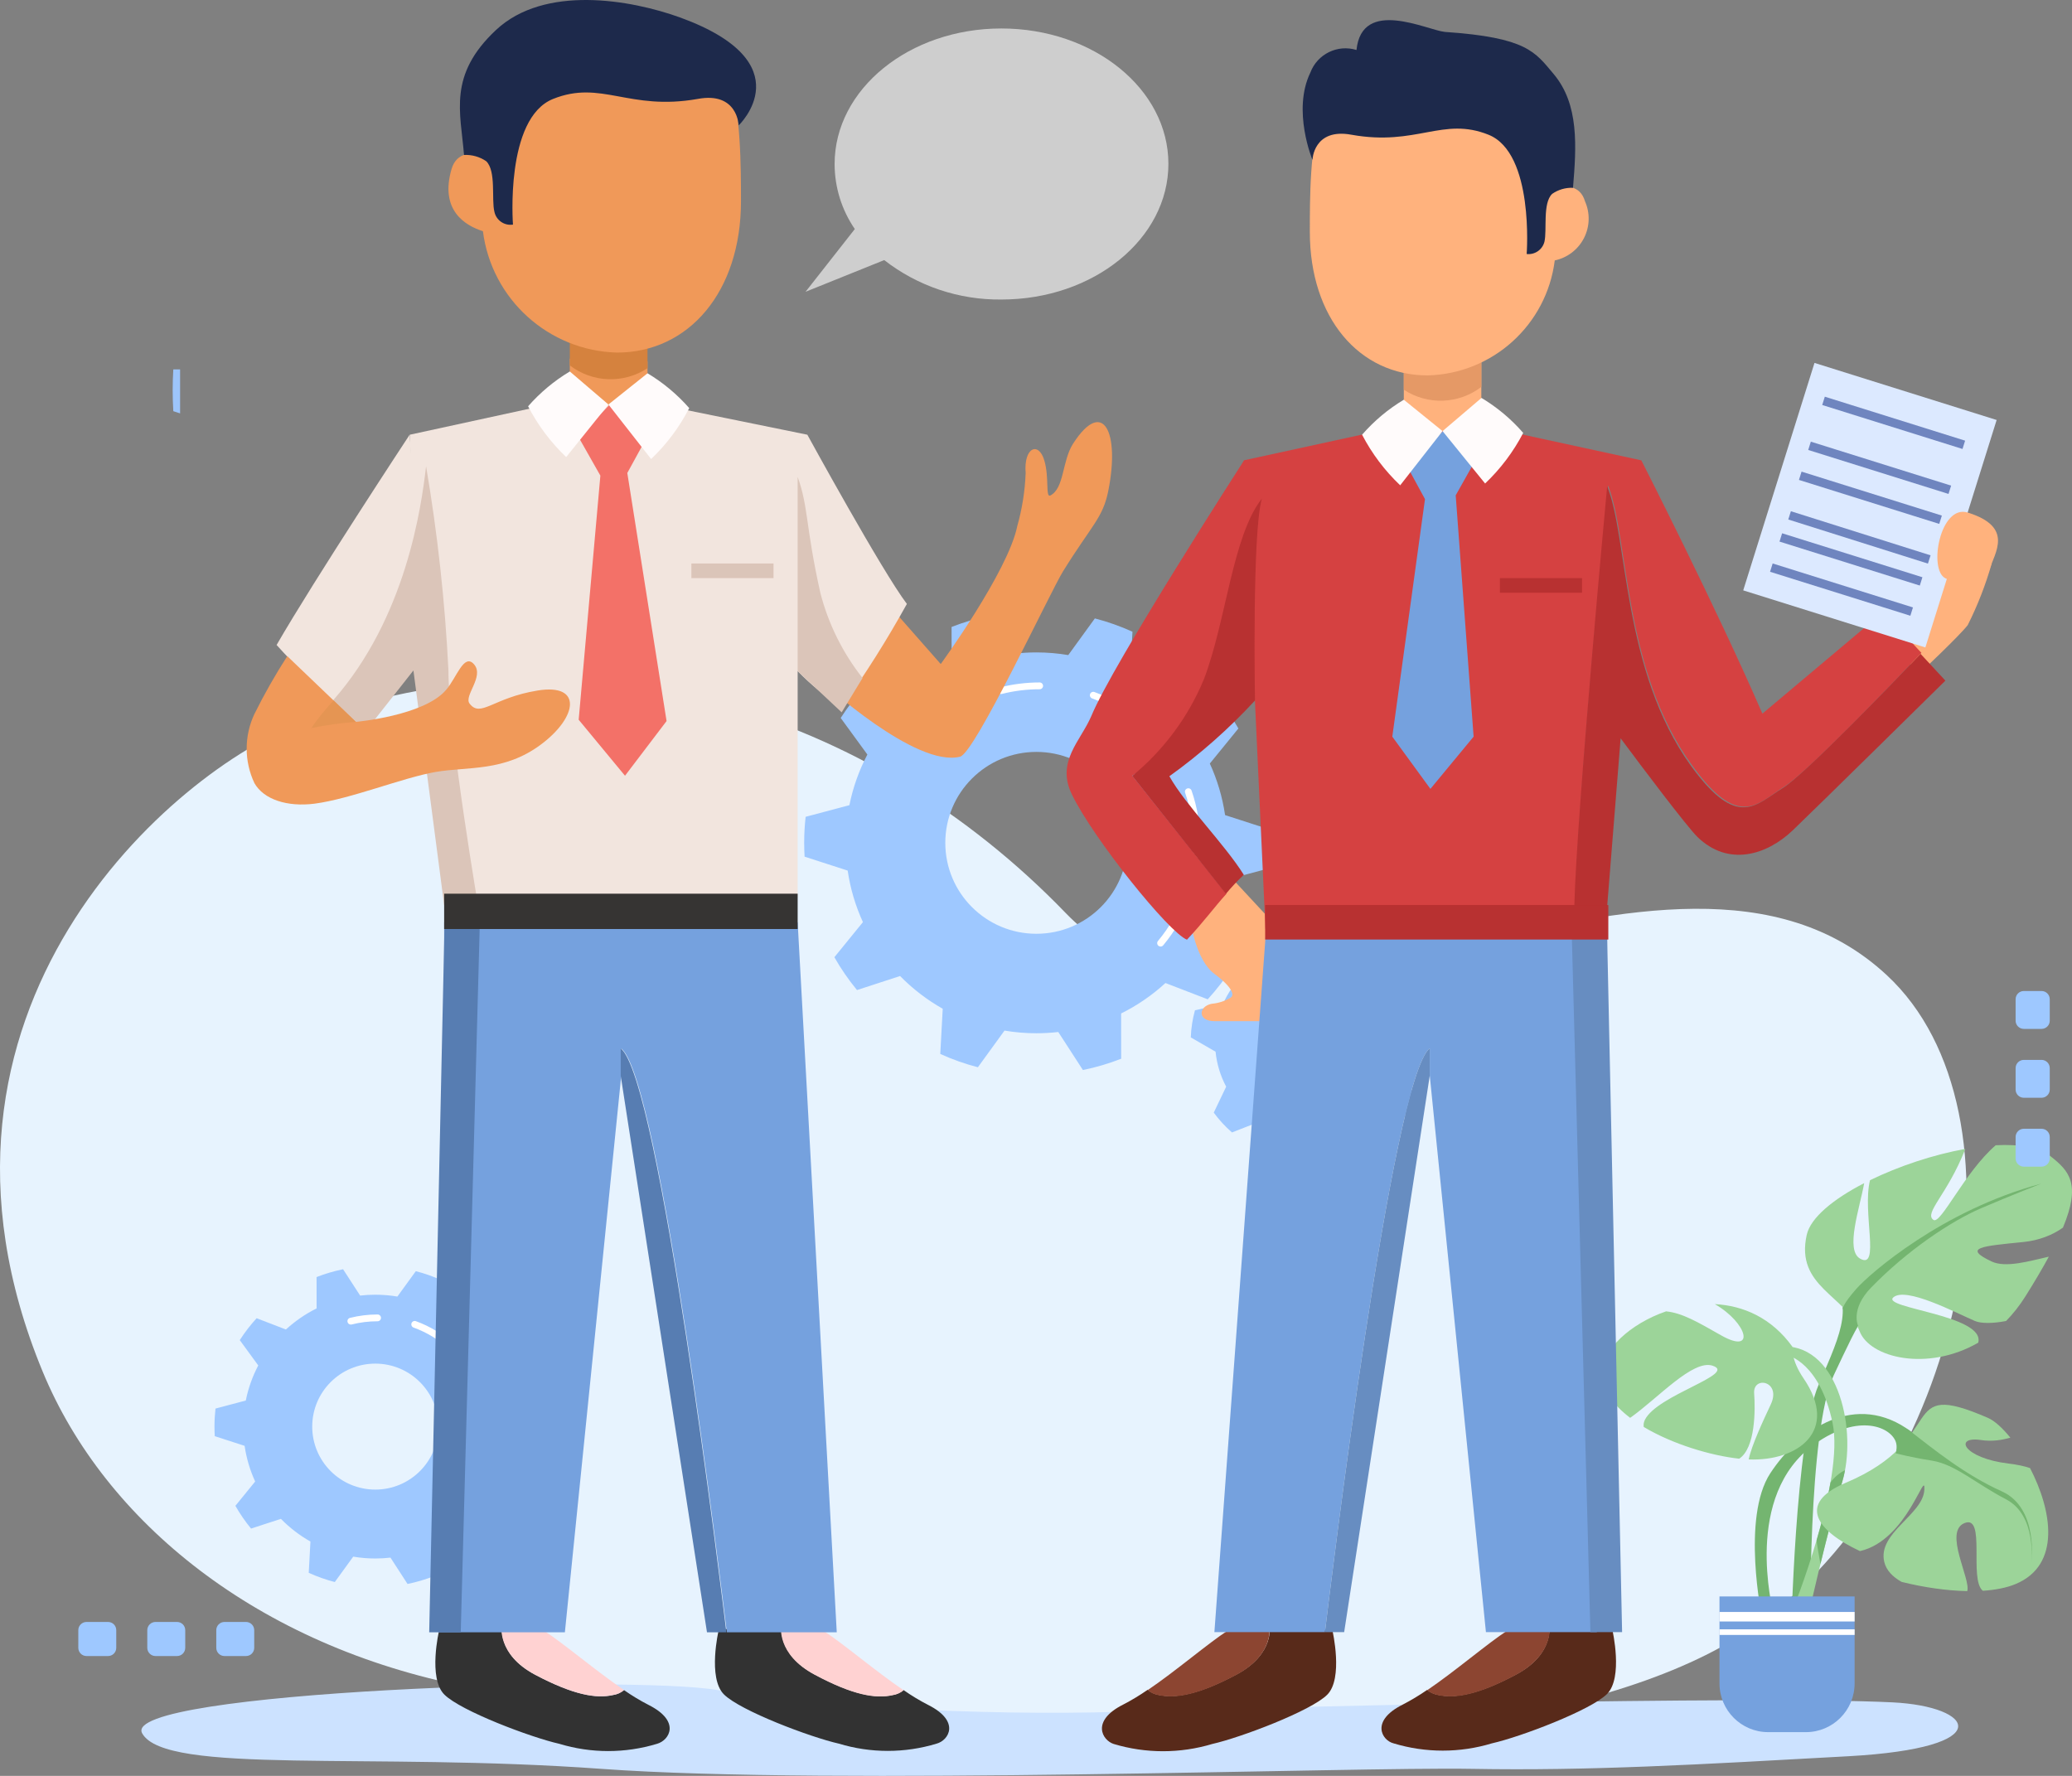 <?xml version="1.0" encoding="UTF-8"?>
<svg width="252px" height="216px" viewBox="0 0 252 216" version="1.1" xmlns="http://www.w3.org/2000/svg" xmlns:xlink="http://www.w3.org/1999/xlink">
    <rect x="0" y="0" width="252" height="216" fill="#808080" stroke="none"/>
    <title>Group 4</title>
    <g id="Page-1" stroke="none" stroke-width="1" fill="none" fill-rule="evenodd">
        <g id="10-copy-2" transform="translate(-81, -223)">
            <g id="Group-4" transform="translate(81, 223)">
                <g id="Group-3" transform="translate(0, 44.927)">
                    <g id="4565" transform="translate(0, -0)">
                        <path d="M36.523,43.037 C70.925,30.285 105.889,41.559 129.602,66.114 C141.462,78.396 159.84,74.152 178.551,69.909 C197.25,65.668 216.283,61.427 229.475,73.681 C247.488,90.411 239.237,133.426 214.539,152.056 C180.969,177.38 78.878,164.531 56.794,160.221 C31.351,155.256 12.751,140.192 5.194,121.909 C-13.016,77.856 21.321,48.672 36.523,43.037" id="Fill-3" fill="#E7F3FE"></path>
                        <path d="M126.046,68.647 C119.928,68.647 114.969,63.695 114.969,57.587 C114.969,51.479 119.928,46.527 126.046,46.527 C132.164,46.527 137.123,51.479 137.123,57.587 C137.123,63.695 132.164,68.647 126.046,68.647 M154.108,60.753 C154.225,59.713 154.287,58.658 154.287,57.587 C154.287,57.022 154.268,56.462 154.235,55.905 L148.996,54.212 C148.673,52.007 148.04,49.902 147.141,47.944 L150.615,43.676 C149.812,42.264 148.89,40.928 147.863,39.681 L142.623,41.388 C141.095,39.83 139.351,38.487 137.436,37.407 L137.734,31.91 C136.271,31.245 134.743,30.701 133.16,30.291 L129.924,34.75 C128.663,34.538 127.368,34.426 126.046,34.426 C125.146,34.426 124.257,34.479 123.383,34.579 L120.387,29.955 C118.782,30.281 117.227,30.743 115.733,31.329 L115.739,36.834 C113.767,37.812 111.954,39.063 110.348,40.537 L105.208,38.556 C104.115,39.748 103.124,41.033 102.247,42.399 L105.491,46.846 C104.488,48.758 103.743,50.827 103.305,53.007 L97.984,54.421 C97.867,55.46 97.805,56.516 97.805,57.587 C97.805,58.152 97.824,58.712 97.856,59.269 L103.096,60.962 C103.419,63.167 104.052,65.272 104.951,67.23 L101.477,71.498 C102.28,72.91 103.202,74.247 104.229,75.493 L109.469,73.786 C110.997,75.344 112.741,76.687 114.656,77.767 L114.358,83.264 C115.821,83.929 117.349,84.473 118.932,84.883 L122.168,80.424 C123.429,80.636 124.724,80.748 126.046,80.748 C126.947,80.748 127.835,80.695 128.709,80.595 L131.705,85.219 C133.31,84.893 134.865,84.431 136.359,83.846 L136.353,78.34 C138.325,77.362 140.139,76.111 141.744,74.638 L146.884,76.618 C147.977,75.426 148.968,74.141 149.845,72.775 L146.601,68.328 C147.604,66.416 148.349,64.347 148.787,62.167 L154.108,60.753" id="Fill-4" fill="#9EC8FF"></path>
                        <path d="M141.153,70.201 C141.06,70.201 140.966,70.17 140.889,70.105 C140.713,69.959 140.689,69.699 140.835,69.523 C143.619,66.181 145.153,61.942 145.153,57.587 C145.153,55.502 144.811,53.454 144.137,51.501 C144.063,51.285 144.177,51.05 144.393,50.976 C144.61,50.901 144.845,51.016 144.92,51.232 C145.624,53.272 145.981,55.41 145.981,57.587 C145.981,62.135 144.379,66.561 141.472,70.052 C141.39,70.15 141.273,70.201 141.153,70.201" id="Fill-5" fill="#FFFFFF"></path>
                        <path d="M139.549,44.097 C139.448,44.097 139.346,44.059 139.266,43.984 C137.395,42.226 135.228,40.892 132.825,40.022 C132.611,39.944 132.5,39.707 132.578,39.492 C132.656,39.278 132.893,39.167 133.108,39.245 C135.617,40.154 137.88,41.546 139.833,43.382 C140,43.539 140.008,43.8 139.852,43.967 C139.77,44.053 139.66,44.097 139.549,44.097" id="Fill-6" fill="#FFFFFF"></path>
                        <path d="M121.75,39.487 C121.564,39.487 121.396,39.362 121.348,39.175 C121.293,38.953 121.427,38.729 121.649,38.673 C123.208,38.28 124.822,38.08 126.445,38.08 C126.673,38.08 126.859,38.266 126.859,38.494 C126.859,38.722 126.673,38.907 126.445,38.907 C124.89,38.907 123.345,39.098 121.851,39.474 C121.817,39.483 121.783,39.487 121.75,39.487" id="Fill-7" fill="#FFFFFF"></path>
                        <path d="M45.645,136.251 C41.408,136.251 37.973,132.821 37.973,128.59 C37.973,124.359 41.408,120.93 45.645,120.93 C49.883,120.93 53.318,124.359 53.318,128.59 C53.318,132.821 49.883,136.251 45.645,136.251 M65.082,130.783 C65.164,130.063 65.206,129.332 65.206,128.59 C65.206,128.199 65.193,127.811 65.17,127.425 L61.541,126.253 C61.318,124.725 60.879,123.268 60.257,121.911 L62.663,118.954 C62.106,117.976 61.468,117.051 60.757,116.188 L57.127,117.37 C56.069,116.291 54.861,115.36 53.534,114.613 L53.741,110.805 C52.728,110.344 51.669,109.968 50.572,109.684 L48.331,112.772 C47.458,112.626 46.561,112.548 45.645,112.548 C45.021,112.548 44.406,112.584 43.801,112.654 L41.726,109.451 C40.614,109.677 39.537,109.997 38.502,110.402 L38.507,114.215 C37.14,114.893 35.884,115.76 34.773,116.78 L31.212,115.408 C30.455,116.234 29.768,117.124 29.161,118.071 L31.409,121.15 C30.713,122.475 30.197,123.908 29.894,125.418 L26.208,126.397 C26.128,127.117 26.085,127.849 26.085,128.59 C26.085,128.981 26.098,129.37 26.12,129.755 L29.749,130.928 C29.973,132.455 30.411,133.913 31.034,135.269 L28.628,138.225 C29.184,139.204 29.823,140.129 30.534,140.993 L34.164,139.81 C35.221,140.889 36.43,141.819 37.756,142.568 L37.55,146.375 C38.563,146.835 39.622,147.212 40.718,147.496 L42.959,144.408 C43.833,144.555 44.73,144.633 45.645,144.633 C46.269,144.633 46.885,144.596 47.49,144.527 L49.565,147.729 C50.677,147.503 51.754,147.183 52.789,146.778 L52.784,142.964 C54.15,142.287 55.407,141.421 56.518,140.4 L60.079,141.771 C60.835,140.946 61.522,140.056 62.129,139.11 L59.882,136.03 C60.578,134.705 61.094,133.272 61.397,131.763 L65.082,130.783" id="Fill-8" fill="#9EC8FF"></path>
                        <path d="M56.109,137.454 C56.016,137.454 55.922,137.423 55.845,137.359 C55.669,137.213 55.645,136.952 55.791,136.776 C57.7,134.484 58.752,131.577 58.752,128.59 C58.752,127.16 58.518,125.755 58.056,124.416 C57.981,124.2 58.096,123.965 58.312,123.891 C58.528,123.817 58.764,123.931 58.838,124.146 C59.33,125.573 59.58,127.068 59.58,128.59 C59.58,131.769 58.461,134.865 56.428,137.305 C56.346,137.404 56.228,137.454 56.109,137.454" id="Fill-9" fill="#FFFFFF"></path>
                        <path d="M54.999,119.374 C54.897,119.374 54.795,119.336 54.715,119.261 C53.432,118.055 51.946,117.14 50.298,116.544 C50.083,116.465 49.972,116.229 50.05,116.014 C50.128,115.799 50.365,115.688 50.58,115.766 C52.335,116.401 53.917,117.375 55.282,118.658 C55.449,118.816 55.457,119.077 55.3,119.243 C55.219,119.33 55.109,119.374 54.999,119.374" id="Fill-10" fill="#FFFFFF"></path>
                        <path d="M42.669,116.181 C42.484,116.181 42.316,116.056 42.268,115.868 C42.212,115.647 42.347,115.422 42.568,115.366 C43.658,115.092 44.787,114.952 45.921,114.952 C46.15,114.952 46.335,115.137 46.335,115.365 C46.335,115.594 46.15,115.779 45.921,115.779 C44.855,115.779 43.795,115.909 42.771,116.167 C42.737,116.176 42.703,116.181 42.669,116.181" id="Fill-11" fill="#FFFFFF"></path>
                        <path d="M159.273,86.928 C156.571,86.928 154.379,84.74 154.379,82.041 C154.379,79.342 156.571,77.155 159.273,77.155 C161.977,77.155 164.168,79.342 164.168,82.041 C164.168,84.74 161.977,86.928 159.273,86.928 Z M171.02,81.816 C171.02,81.602 171.014,81.39 171.003,81.179 L173.722,78.999 C173.508,77.912 173.175,76.867 172.734,75.881 L169.223,75.616 C168.425,74.358 167.391,73.264 166.184,72.396 L166.172,68.902 C165.194,68.39 164.152,67.985 163.06,67.703 L160.66,70.282 C160.246,70.237 159.826,70.214 159.401,70.214 C158.343,70.214 157.319,70.356 156.345,70.62 L153.594,68.444 C152.556,68.894 151.58,69.461 150.684,70.129 L151.204,73.592 C150.178,74.612 149.343,75.821 148.753,77.164 L145.331,77.956 C145.042,79.011 144.868,80.114 144.825,81.25 L147.839,82.991 C147.993,84.515 148.443,85.952 149.129,87.245 L147.62,90.401 C148.267,91.285 149.012,92.094 149.838,92.811 L153.071,91.547 C154.342,92.373 155.784,92.958 157.333,93.236 L158.857,96.368 C159.038,96.375 159.22,96.379 159.404,96.379 C160.317,96.379 161.21,96.295 162.077,96.134 L163.104,92.817 C164.601,92.314 165.961,91.516 167.115,90.492 L170.513,91.254 C171.211,90.437 171.818,89.542 172.323,88.585 L170.354,85.696 C170.785,84.483 171.02,83.177 171.02,81.816 L171.02,81.816 Z" id="Fill-12" fill="#9EC8FF"></path>
                        <path d="M230.165,162.13 C212.945,161.289 154.365,162.713 136.549,163.268 C118.733,163.824 98.053,162.536 87.31,160.642 C76.568,158.749 14.473,160.804 17.291,165.895 C20.109,170.986 44.957,168.172 73.136,170.218 C101.314,172.264 164.688,169.962 178.982,170.218 C193.278,170.474 206.386,169.707 224.808,168.683 C243.23,167.661 240.147,162.617 230.165,162.13" id="Fill-16" fill="#CCE2FF"></path>
                        <g id="Group-2" transform="translate(21, 0)">
                            <path d="M0.904,5.352 L0.077,5.085 C0.029,4.247 0,3.404 0,2.554 C0,1.697 0.027,0.845 0.078,0 L0.904,0 L0.904,5.352" id="Fill-58" fill="#9DC5FB"></path>
                            <path d="M200.862,109.846 C204.728,113.383 203.047,116.919 200.189,123.489 C197.331,130.057 196.827,154.308 196.827,154.308 L199.181,153.971 C199.181,153.971 198.844,129.046 202.039,122.309 C205.232,115.572 206.578,112.204 209.436,114.393 C212.294,116.583 200.862,109.846 200.862,109.846" id="Fill-121" fill="#74B570"></path>
                            <path d="M198.738,105.266 C199.207,103.171 201.995,100.902 205.725,98.979 C205.17,102.07 203.392,107.125 205.232,108.162 C207.714,109.56 205.474,102.503 206.432,98.624 C209.934,96.911 214.147,95.511 218.025,94.814 C218.02,94.829 218.015,94.841 218.011,94.856 C215.824,100.415 212.966,102.604 214.143,103.446 C215.028,104.08 217.912,97.66 221.72,94.369 C224.58,94.216 226.997,94.604 228.429,95.738 C230.64,97.492 232.123,99.048 229.9,104.387 C228.63,105.298 226.983,105.949 225.071,106.141 C220.028,106.646 217.674,106.815 221.205,108.499 C222.933,109.324 225.831,108.452 228.181,107.922 C227.419,109.328 226.482,110.92 225.343,112.735 C224.622,113.884 223.826,114.884 222.981,115.747 C221.355,116.06 219.937,116.063 219.188,115.741 C216.834,114.73 210.781,111.53 209.267,112.877 C207.787,114.197 220.478,115.031 219.597,118.383 C213.446,121.933 206.408,120.244 205.164,116.984 C203.493,112.606 197.323,111.576 198.738,105.266" id="Fill-122" fill="#9CD499"></path>
                            <path d="M211.454,129.215 C204.728,124.161 197.835,128.878 194.305,134.267 C190.774,139.656 193.296,151.782 193.296,151.782 C193.296,151.782 194.64,151.782 194.64,151.277 C194.64,150.772 190.942,136.962 199.685,130.73 C205.154,126.832 209.1,128.708 209.604,130.562 C210.108,132.414 207.419,135.783 207.419,135.783 L211.454,129.215" id="Fill-123" fill="#74B570"></path>
                            <path d="M195.986,118.828 C202.711,118.828 204.897,129.271 203.047,135.334 C201.197,141.396 198.675,152.68 198.675,152.68 L196.994,150.996 C196.994,150.996 203.384,135.165 201.87,128.092 C200.357,121.017 196.658,119.838 195.986,119.838 C195.313,119.838 195.986,118.828 195.986,118.828" id="Fill-124" fill="#9CD499"></path>
                            <path d="M201.627,135.38 C202.1,134.753 202.683,134.234 203.396,133.89 C203.303,134.392 203.187,134.875 203.047,135.334 C202.204,138.096 201.222,141.942 200.403,145.311 C200.328,144.88 200.214,144.214 200.036,143.189 C199.994,142.947 199.962,142.683 199.938,142.405 C200.597,140.161 201.219,137.717 201.627,135.38" id="Fill-125" fill="#74B570"></path>
                            <path d="M203.465,135.431 C216.243,130.042 209.511,122.645 220.776,127.529 C221.569,127.874 222.536,128.742 223.503,129.937 C222.5,130.222 221.286,130.427 219.935,130.225 C216.572,129.72 217.749,132.414 223.297,133.088 C224.343,133.215 225.192,133.39 225.897,133.637 C228.54,138.723 229.731,145.414 224.138,147.74 C223.035,148.199 221.673,148.46 220.156,148.559 C218.43,147.184 220.578,139.232 217.917,140.33 C215.362,141.383 218.717,147.147 218.258,148.598 C215.736,148.552 212.944,148.141 210.276,147.478 C209.22,146.886 208.414,146.091 208.166,145.045 C207.326,141.509 212.873,139.319 213.042,136.288 C213.196,133.501 211.008,142.42 205.211,143.732 C199.969,141.279 197.492,137.951 203.465,135.431" id="Fill-126" fill="#9CD499"></path>
                            <path d="M194.361,125.901 C195.706,123.038 192.175,122.365 192.343,124.554 C192.492,126.495 192.509,131.211 190.522,132.494 C187.097,132.123 182.436,130.74 178.913,128.633 C178.869,128.348 178.911,128.054 179.061,127.755 C180.575,124.722 190.326,122.196 187.299,121.186 C184.889,120.382 180.665,125.131 177.262,127.524 C175.218,125.971 173.849,124.119 173.849,122.052 C173.849,119.254 177.243,116.087 181.632,114.572 C183.608,114.772 185.442,115.854 188.308,117.481 C192.542,119.884 191.563,115.999 187.56,113.693 C191.015,113.872 194.46,115.351 197.002,118.884 C197.002,118.884 196.761,120.394 198.356,122.731 C202.711,129.104 197.686,132.825 191.68,132.583 C192.021,130.904 193.431,127.88 194.361,125.901" id="Fill-127" fill="#9CD499"></path>
                            <path d="M211.049,128.929 C214.337,131.473 217.989,134.45 222.473,136.471 C226.956,138.492 226.06,145.079 226.06,145.079 C226.06,145.079 226.731,139.39 222.995,137.443 C219.26,135.497 216.794,133.177 213.954,132.727 C211.114,132.278 209.545,131.829 209.545,131.829 C209.545,131.829 210.442,130.033 209.918,129.359 C209.395,128.685 211.049,128.929 211.049,128.929" id="Fill-128" fill="#74B570"></path>
                            <path d="M227.255,99.041 C215.224,102.26 206.407,109.972 204.763,111.842 C203.119,113.714 203.119,114.238 203.119,114.238 L204.389,116.633 L204.986,116.334 C204.986,116.334 204.015,114.312 206.556,111.693 C210.937,107.174 216.27,103.609 219.932,102.036 C223.594,100.464 227.255,99.041 227.255,99.041" id="Fill-129" fill="#74B570"></path>
                            <path d="M194.046,165.752 L198.642,165.752 C201.911,165.752 204.561,163.098 204.561,159.823 L204.561,149.244 L188.127,149.244 L188.127,159.823 C188.127,163.098 190.778,165.752 194.046,165.752" id="Fill-130" fill="#75A1DE"></path>
                            <polygon id="Fill-131" fill="#FFFFFF" points="188.127 152.295 204.561 152.295 204.561 151.136 188.127 151.136"></polygon>
                            <polygon id="Fill-132" fill="#FFFFFF" points="188.127 153.93 204.561 153.93 204.561 153.249 188.127 153.249"></polygon>
                        </g>
                        <path d="M27.304,156.497 L29.919,156.497 C30.471,156.497 30.919,156.05 30.919,155.499 L30.919,153.349 C30.919,152.797 30.471,152.351 29.919,152.351 L27.304,152.351 C26.752,152.351 26.304,152.797 26.304,153.349 L26.304,155.499 C26.304,156.05 26.752,156.497 27.304,156.497" id="Fill-133" fill="#9EC8FF"></path>
                        <path d="M18.914,156.497 L21.529,156.497 C22.081,156.497 22.529,156.05 22.529,155.499 L22.529,153.349 C22.529,152.797 22.081,152.351 21.529,152.351 L18.914,152.351 C18.362,152.351 17.914,152.797 17.914,153.349 L17.914,155.499 C17.914,156.05 18.362,156.497 18.914,156.497" id="Fill-134" fill="#9EC8FF"></path>
                        <path d="M10.524,156.497 L13.139,156.497 C13.691,156.497 14.139,156.05 14.139,155.499 L14.139,153.349 C14.139,152.797 13.691,152.351 13.139,152.351 L10.524,152.351 C9.972,152.351 9.524,152.797 9.524,153.349 L9.524,155.499 C9.524,156.05 9.972,156.497 10.524,156.497" id="Fill-135" fill="#9EC8FF"></path>
                        <path d="M249.294,79.218 L249.294,76.607 C249.294,76.056 248.847,75.609 248.295,75.609 L246.141,75.609 C245.589,75.609 245.142,76.056 245.142,76.607 L245.142,79.218 C245.142,79.77 245.589,80.217 246.141,80.217 L248.295,80.217 C248.847,80.217 249.294,79.77 249.294,79.218" id="Fill-136" fill="#9EC8FF"></path>
                        <path d="M249.294,87.596 L249.294,84.985 C249.294,84.434 248.847,83.987 248.295,83.987 L246.141,83.987 C245.589,83.987 245.142,84.434 245.142,84.985 L245.142,87.596 C245.142,88.147 245.589,88.594 246.141,88.594 L248.295,88.594 C248.847,88.594 249.294,88.147 249.294,87.596" id="Fill-137" fill="#9EC8FF"></path>
                        <path d="M249.294,95.974 L249.294,93.363 C249.294,92.811 248.847,92.364 248.295,92.364 L246.141,92.364 C245.589,92.364 245.142,92.811 245.142,93.363 L245.142,95.974 C245.142,96.525 245.589,96.972 246.141,96.972 L248.295,96.972 C248.847,96.972 249.294,96.525 249.294,95.974" id="Fill-138" fill="#9EC8FF"></path>
                    </g>
                </g>
                <g id="Layer-2" transform="translate(30, 0)" fill-rule="nonzero">
                    <path d="M114.82,112.177 C114.82,112.177 115.439,116.772 117.697,118.451 C119.955,120.129 120.114,121.028 119.695,121.328 C118.991,121.756 118.198,122.016 117.377,122.087 C115.759,122.387 115.599,124.205 117.717,124.205 L123.491,124.205 L124.829,112.217 L119.915,106.922 L114.82,112.177 Z" id="Path_834" fill="#FFB27D"></path>
                    <path d="M107.708,94.354 C111.789,91.685 115.206,88.117 117.697,83.924 C119.624,79.293 121.154,74.508 122.272,69.618 L121.593,60.407 L121.593,60.007 L121.293,56.011 C121.293,56.011 105.31,80.807 102.733,87.081 C101.435,90.138 98.398,92.636 100.376,96.652 C102.993,102.027 112.163,113.435 114.361,114.295 C116.358,112.177 117.717,110.299 119.155,108.72 L119.155,108.72 L107.708,94.354 Z" id="Path_835" fill="#D54141"></path>
                    <path d="M212.235,68.539 C211.501,71.123 210.524,73.632 209.318,76.032 C208.259,77.391 203.584,81.786 203.584,81.786 L198.61,77.79 C198.61,77.79 206.002,69.638 206.601,67.58 C207.2,65.522 212.235,68.539 212.235,68.539 Z" id="Path_836" fill="#FFB27D"></path>
                    <rect id="Rectangle_884" fill="#FFB27D" x="140.732" y="39.987" width="9.43" height="18.022"></rect>
                    <path d="M150.162,43.284 L150.162,47.06 C147.41,49.166 143.628,49.303 140.732,47.4 L140.732,42.604 L150.162,43.284 Z" id="Path_837" fill="#E59966"></path>
                    <path d="M161.57,110.079 C161.769,98.47 165.565,59.028 165.565,59.028 C168.103,65.262 167.383,81.487 175.734,92.995 C181.468,100.988 183.726,97.751 186.982,95.693 C189.779,93.974 200.508,82.745 203.684,79.409 L199.069,74.413 L184.345,86.801 C178.711,73.814 169.621,55.991 169.621,55.991 L152.32,52.235 L136.497,52.675 L121.273,55.991 L123.91,112.996 L161.59,111.777 C161.57,111.238 161.57,110.698 161.57,110.079 Z" id="Path_838" fill="#D54141"></path>
                    <path d="M167.104,89.798 C169.801,93.435 175.095,100.448 176.434,101.787 C180.19,105.443 184.845,104.025 188.021,101.008 C190.399,98.75 206.601,82.785 206.601,82.785 L203.584,79.528 C200.408,82.865 189.599,94.094 186.882,95.813 C183.586,97.811 181.368,101.048 175.634,93.115 C167.283,81.527 168.003,65.302 165.465,59.148 C165.465,59.148 161.769,98.59 161.47,110.199 L161.47,111.857 L165.346,111.737 L167.104,89.798 Z" id="Path_839" fill="#B83131"></path>
                    <polygon id="Path_840" fill="#75A1DE" points="143.309 60.707 140.992 56.451 145.507 52.435 149.223 56.371 147.045 60.247 149.223 89.599 143.969 95.952 139.334 89.599"></polygon>
                    <path d="M162.768,24.482 C162.189,22.484 160.331,22.484 158.773,22.904 C156.935,15.051 151.181,9.317 144.328,9.317 C138.954,9.317 133.38,8.977 130.723,14.332 C129.284,17.229 129.304,24.542 129.304,28.198 C129.304,38.648 135.298,45.661 143.629,45.661 C151.533,45.466 158.106,39.521 159.092,31.675 C160.627,31.352 161.933,30.353 162.647,28.956 C163.361,27.56 163.405,25.915 162.768,24.482 Z" id="Path_841" fill="#FFB27D"></path>
                    <path d="M158.773,23.583 C157.594,24.722 158.173,27.979 157.834,29.417 C157.582,30.378 156.663,31.008 155.676,30.896 C155.676,30.896 156.615,18.628 151.041,16.39 C145.467,14.152 142.31,17.809 134.379,16.39 C129.744,15.531 129.624,19.447 129.624,19.447 C129.624,19.447 127.127,13.453 129.364,8.837 C130.209,6.576 132.672,5.366 134.978,6.08 C135.638,-0.334 143.549,3.662 145.727,3.882 C155.716,4.562 156.695,6.32 158.952,8.997 C162.069,12.694 161.729,17.809 161.31,22.844 C160.406,22.806 159.515,23.066 158.773,23.583 L158.773,23.583 Z" id="Path_842" fill="#1D294B"></path>
                    <path d="M140.732,48.619 C138.827,49.761 137.115,51.198 135.658,52.874 C136.851,55.168 138.418,57.248 140.293,59.028 L145.447,52.435 L140.732,48.619 Z" id="Path_843" fill="#FFFBFB"></path>
                    <path d="M150.182,48.399 C152.087,49.542 153.799,50.978 155.256,52.655 C154.063,54.948 152.496,57.028 150.621,58.809 L145.447,52.435 L150.182,48.399 Z" id="Path_844" fill="#FFFBFB"></path>
                    <polygon id="Rectangle_885" fill="#DCE9FF" transform="translate(197.424, 61.445) rotate(-72.6) translate(-197.424, -61.445) " points="182.929 49.838 211.92 49.837 211.92 73.052 182.928 73.053"></polygon>
                    <polygon id="Rectangle_886" fill="#6F85BF" transform="translate(200.311, 51.429) rotate(-72.6) translate(-200.311, -51.429) " points="199.782 42.488 200.841 42.488 200.84 60.369 199.781 60.369"></polygon>
                    <polygon id="Rectangle_887" fill="#6F85BF" transform="translate(198.609, 56.897) rotate(-72.6) translate(-198.609, -56.897) " points="198.079 47.957 199.138 47.957 199.138 65.838 198.079 65.838"></polygon>
                    <polygon id="Rectangle_888" fill="#6F85BF" transform="translate(197.482, 60.542) rotate(-72.6) translate(-197.482, -60.542) " points="196.953 51.601 198.012 51.601 198.011 69.482 196.952 69.482"></polygon>
                    <polygon id="Rectangle_889" fill="#6F85BF" transform="translate(196.145, 65.366) rotate(-72.474) translate(-196.145, -65.366) " points="195.618 56.459 196.673 56.459 196.673 74.272 195.618 74.272"></polygon>
                    <polygon id="Rectangle_890" fill="#6F85BF" transform="translate(195.116, 68.042) rotate(-72.6) translate(-195.116, -68.042) " points="194.587 59.102 195.646 59.102 195.646 76.983 194.587 76.983"></polygon>
                    <polygon id="Rectangle_891" fill="#6F85BF" transform="translate(193.968, 71.713) rotate(-72.6) translate(-193.968, -71.713) " points="193.438 62.772 194.497 62.772 194.497 80.653 193.438 80.653"></polygon>
                    <path d="M209.338,62.345 C205.962,61.286 204.503,69.298 206.601,70.337 C208.699,71.376 211.156,71.776 211.895,69.458 C212.635,67.141 214.952,64.123 209.338,62.345 Z" id="Path_845" fill="#FFB27D"></path>
                    <path d="M121.273,106.402 C118.936,102.666 114.141,97.871 112.223,94.414 C115.997,91.706 119.484,88.619 122.632,85.203 C122.632,85.203 122.272,64.723 123.471,60.647 C119.895,65.162 119.135,75.532 116.418,82.625 C114.523,87.197 111.531,91.232 107.708,94.374 L119.095,108.72 L119.095,108.72 C119.773,107.904 120.501,107.13 121.273,106.402 Z" id="Path_846" fill="#B83131"></path>
                    <path d="M140.612,207.324 C141.634,206.794 142.622,206.2 143.569,205.546 C143.961,205.85 144.42,206.055 144.908,206.145 C146.905,206.585 149.742,206.145 154.417,203.648 C159.092,201.15 158.413,197.653 158.413,197.653 L157.934,197.474 C160.673,197.544 163.404,197.811 166.105,198.273 C166.105,198.273 167.443,204.067 165.445,206.045 C163.448,208.023 154.937,211.26 151.461,212.039 C147.553,213.226 143.381,213.226 139.473,212.039 C138.075,211.68 136.617,209.322 140.612,207.324 Z" id="Path_847" fill="#582A1A"></path>
                    <path d="M154.417,203.688 C149.742,206.185 146.985,206.625 144.908,206.185 C144.42,206.095 143.961,205.89 143.569,205.586 C147.065,203.208 150.961,199.851 153.319,198.333 C154.787,197.711 156.385,197.457 157.974,197.593 L158.453,197.773 C158.453,197.773 159.072,201.15 154.417,203.688 Z" id="Path_848" fill="#8C4531"></path>
                    <path d="M106.609,207.324 C107.639,206.79 108.633,206.189 109.586,205.526 C109.961,205.848 110.417,206.063 110.904,206.145 C112.902,206.585 115.739,206.145 120.414,203.648 C125.089,201.15 124.41,197.653 124.41,197.653 L123.91,197.554 C126.643,197.624 129.367,197.891 132.061,198.353 C132.061,198.353 133.4,204.147 131.422,206.125 C129.444,208.103 120.894,211.34 117.437,212.119 C113.528,213.294 109.36,213.294 105.45,212.119 C104.072,211.68 102.633,209.322 106.609,207.324 Z" id="Path_849" fill="#582A1A"></path>
                    <path d="M120.414,203.688 C115.739,206.185 112.982,206.625 110.904,206.185 C110.417,206.103 109.961,205.888 109.586,205.566 C113.062,203.208 116.958,199.851 119.315,198.333 C120.762,197.708 122.338,197.441 123.91,197.554 L124.37,197.733 C124.37,197.733 125.089,201.15 120.414,203.688 Z" id="Path_850" fill="#8C4531"></path>
                    <path d="M165.465,114.055 L123.91,114.055 L117.697,198.513 L131.142,198.513 C131.722,193.697 139.294,131.098 143.889,127.502 L143.889,130.819 L150.721,198.513 L164.207,198.513 L165.405,122.746 L165.465,114.055 Z" id="Path_851" fill="#75A1DE"></path>
                    <path d="M133.48,198.513 L131.142,198.513 C131.722,193.697 139.294,131.098 143.889,127.502 L143.889,130.819 L143.889,130.819 L133.48,198.513 Z" id="Path_852" fill="#678DC1"></path>
                    <polygon id="Path_853" fill="#678DC1" points="165.465 114.055 167.283 198.513 163.428 198.513 161.17 113.955"></polygon>
                    <rect id="Rectangle_892" fill="#B83131" x="123.87" y="110.079" width="41.735" height="4.196"></rect>
                    <rect id="Rectangle_893" fill="#B83131" x="152.42" y="70.317" width="9.989" height="1.778"></rect>
                    <path d="M48.871,207.364 C47.839,206.834 46.844,206.233 45.894,205.566 C45.515,205.889 45.05,206.097 44.556,206.165 C42.558,206.625 39.741,206.165 35.066,203.688 C30.391,201.21 31.07,197.693 31.07,197.693 L31.55,197.514 C28.817,197.597 26.093,197.871 23.399,198.333 C23.399,198.333 22.04,204.107 24.038,206.105 C26.036,208.103 34.567,211.32 38.023,212.099 C41.898,213.275 46.035,213.275 49.91,212.099 C51.409,211.68 52.847,209.362 48.871,207.364 Z" id="Path_854" fill="#323232"></path>
                    <path d="M35.066,203.688 C39.741,206.165 42.498,206.625 44.556,206.165 C45.05,206.097 45.515,205.889 45.894,205.566 C42.418,203.188 38.502,199.851 36.145,198.333 C34.682,197.691 33.081,197.43 31.49,197.574 L31.011,197.693 C31.011,197.693 30.391,201.19 35.066,203.688 Z" id="Path_855" fill="#FFD2D2"></path>
                    <path d="M82.875,207.364 C81.842,206.834 80.847,206.233 79.898,205.566 C79.516,205.885 79.052,206.093 78.559,206.165 C76.561,206.625 73.724,206.165 69.069,203.668 C64.414,201.17 65.074,197.673 65.074,197.673 L65.553,197.494 C62.821,197.574 60.098,197.841 57.402,198.293 C57.402,198.293 56.044,204.087 58.041,206.085 C60.039,208.083 68.57,211.3 72.026,212.079 C75.901,213.255 80.038,213.255 83.913,212.079 C85.392,211.68 86.85,209.362 82.875,207.364 Z" id="Path_856" fill="#323232"></path>
                    <path d="M69.069,203.688 C73.724,206.185 76.481,206.645 78.559,206.185 C79.052,206.113 79.516,205.905 79.898,205.586 C76.402,203.208 72.506,199.871 70.148,198.353 C68.685,197.711 67.084,197.45 65.493,197.593 L65.014,197.773 C65.014,197.773 64.394,201.19 69.069,203.688 Z" id="Path_857" fill="#FFD2D2"></path>
                    <path d="M71.767,198.533 L67.012,112.177 L24.018,112.177 L24.018,122.786 L23.319,198.533 L38.702,198.533 L45.555,130.858 L45.555,127.522 C50.25,131.118 57.802,193.677 58.401,198.533 L71.767,198.533 Z" id="Path_858" fill="#75A1DE"></path>
                    <path d="M55.984,198.533 L58.341,198.533 C57.742,193.677 50.19,131.118 45.495,127.522 L45.495,130.858 L45.495,130.858 L55.984,198.533 Z" id="Path_859" fill="#577DB2"></path>
                    <polygon id="Path_860" fill="#577DB2" points="24.078 111.797 22.2 198.533 26.036 198.533 28.373 111.677"></polygon>
                    <path d="M39.302,43.603 L39.302,54.892 L48.751,54.892 L48.751,43.943 C45.851,45.855 42.057,45.719 39.302,43.603 Z" id="Path_861" fill="#F09959"></path>
                    <path d="M39.302,39.847 L39.302,44.443 C42.057,46.558 45.851,46.695 48.751,44.782 L48.751,39.148 L39.302,39.847 Z" id="Path_862" fill="#D5823E"></path>
                    <path d="M58.621,9.876 C55.824,4.222 49.99,4.581 44.276,4.581 C37.064,4.581 30.991,10.576 29.073,18.908 C27.474,18.468 25.536,18.448 24.917,20.566 C23.459,25.581 26.575,27.439 28.733,28.119 C29.784,36.387 36.704,42.655 45.035,42.884 C53.786,42.884 60.119,35.471 60.119,24.482 C60.119,20.626 60.119,12.913 58.621,9.876 Z" id="Path_863" fill="#F09959"></path>
                    <path d="M29.133,19.607 C30.371,20.806 29.752,24.242 30.131,25.761 C30.352,26.797 31.342,27.48 32.389,27.319 C32.389,27.319 31.39,14.392 37.264,12.034 C43.137,9.677 46.474,13.513 54.845,12.034 C59.72,11.115 59.839,15.251 59.839,15.251 C59.839,15.251 67.831,7.658 52.767,2.144 C46.654,-0.074 36.205,-1.852 30.331,3.642 C24.458,9.137 26.016,13.633 26.435,18.848 C27.393,18.8 28.34,19.066 29.133,19.607 L29.133,19.607 Z" id="Path_864" fill="#1D294B"></path>
                    <path d="M77.38,72.775 L84.413,80.767 C84.413,80.767 92.604,69.518 93.723,63.984 C94.317,61.88 94.659,59.714 94.742,57.53 C94.482,54.393 96.34,53.654 97.019,56.031 C97.619,58.029 97.139,60.567 97.739,60.267 C99.457,59.408 99.157,56.051 100.516,53.953 C104.152,48.319 106.229,52.535 104.791,59.708 C104.132,63.005 102.793,63.844 99.297,69.478 C97.699,72.056 88.588,91.577 86.77,92.036 C81.356,93.415 69.988,82.945 69.988,82.945 L77.38,72.775 Z" id="Path_865" fill="#F09959"></path>
                    <path d="M80.297,73.454 C77.261,69.458 68.19,52.874 68.19,52.874 L50.45,49.258 L36.465,49.258 L19.843,52.874 L20.762,78.849 L24.018,110.079 L67.012,109.18 L67.012,81.626 C68.623,83.293 70.427,84.762 72.386,86.002 C75.262,81.975 77.903,77.785 80.297,73.454 Z" id="Path_866" fill="#F2E5DE"></path>
                    <path d="M10.453,85.203 C11.732,86.246 12.953,87.36 14.109,88.54 C17.365,84.923 21.82,79.349 21.82,79.349 L19.823,52.874 C19.823,52.874 8.195,70.537 3.64,78.45 C5.785,80.824 8.059,83.079 10.453,85.203 L10.453,85.203 Z" id="Path_867" fill="#F2E5DE"></path>
                    <path d="M21.82,56.711 C23.217,64.908 24.124,73.181 24.537,81.487 C24.537,89.179 28.313,111.158 28.313,111.158 L24.018,110.079 L20.282,81.547 L14.488,88.899 L10.493,85.203 C19.383,75.133 21.241,61.706 21.82,56.711 Z" id="Path_868" fill="#DBC5B9"></path>
                    <path d="M4.939,79.808 C3.477,82.077 2.143,84.425 0.943,86.841 C-0.314,89.504 -0.314,92.59 0.943,95.253 C2.082,97.251 4.939,98.17 8.255,97.751 C12.67,97.171 19.023,94.574 22.979,93.894 C26.935,93.215 31.31,93.894 35.785,90.558 C40.261,87.221 40.86,83.105 35.406,83.984 C29.952,84.863 28.473,87.341 27.115,85.583 C26.376,84.644 28.913,82.306 27.674,80.827 C26.435,79.349 25.536,82.446 24.258,83.904 C21.601,87.061 13.29,87.8 13.29,87.8 L4.939,79.808 Z" id="Path_869" fill="#F09959"></path>
                    <rect id="Rectangle_894" fill="#363433" x="24.018" y="108.7" width="42.994" height="4.296"></rect>
                    <polygon id="Path_870" fill="#F37168" points="46.294 57.53 48.612 53.294 44.096 49.258 40.38 53.194 43.018 57.85 40.38 87.541 46.014 94.354 51.069 87.701"></polygon>
                    <path d="M48.751,45.402 C50.652,46.542 52.364,47.971 53.826,49.638 C52.638,51.947 51.072,54.041 49.191,55.832 L43.997,49.198 L48.751,45.402 Z" id="Path_871" fill="#FFFBFB"></path>
                    <path d="M39.302,45.182 C37.401,46.322 35.689,47.751 34.227,49.418 C35.416,51.72 36.983,53.807 38.862,55.592 L43.997,49.198 L39.302,45.182 Z" id="Path_872" fill="#FFFBFB"></path>
                    <rect id="Rectangle_895" fill="#DBC5B9" x="54.086" y="68.539" width="9.989" height="1.778"></rect>
                    <path d="M67.012,58.009 L67.012,81.626 L72.366,86.642 L74.903,82.466 C72.488,79.405 70.739,75.872 69.769,72.096 C67.971,64.044 68.33,61.646 67.012,58.009 Z" id="Path_873" fill="#DBC5B9"></path>
                    <path d="M13.29,87.8 C11.464,87.935 9.648,88.188 7.855,88.56 C8.671,87.37 9.579,86.248 10.573,85.203 L13.29,87.8 Z" id="Path_874" fill="#E59553"></path>
                    <path d="M91.785,3.463 C80.597,3.463 71.507,10.835 71.507,19.947 C71.508,22.772 72.365,25.53 73.964,27.859 L67.971,35.491 L77.54,31.635 C81.614,34.805 86.644,36.496 91.805,36.43 C103.013,36.43 112.103,29.038 112.103,19.927 C112.103,10.815 102.993,3.463 91.785,3.463 Z" id="Path_875" fill="#CECECE"></path>
                </g>
            </g>
        </g>
    </g>
</svg>